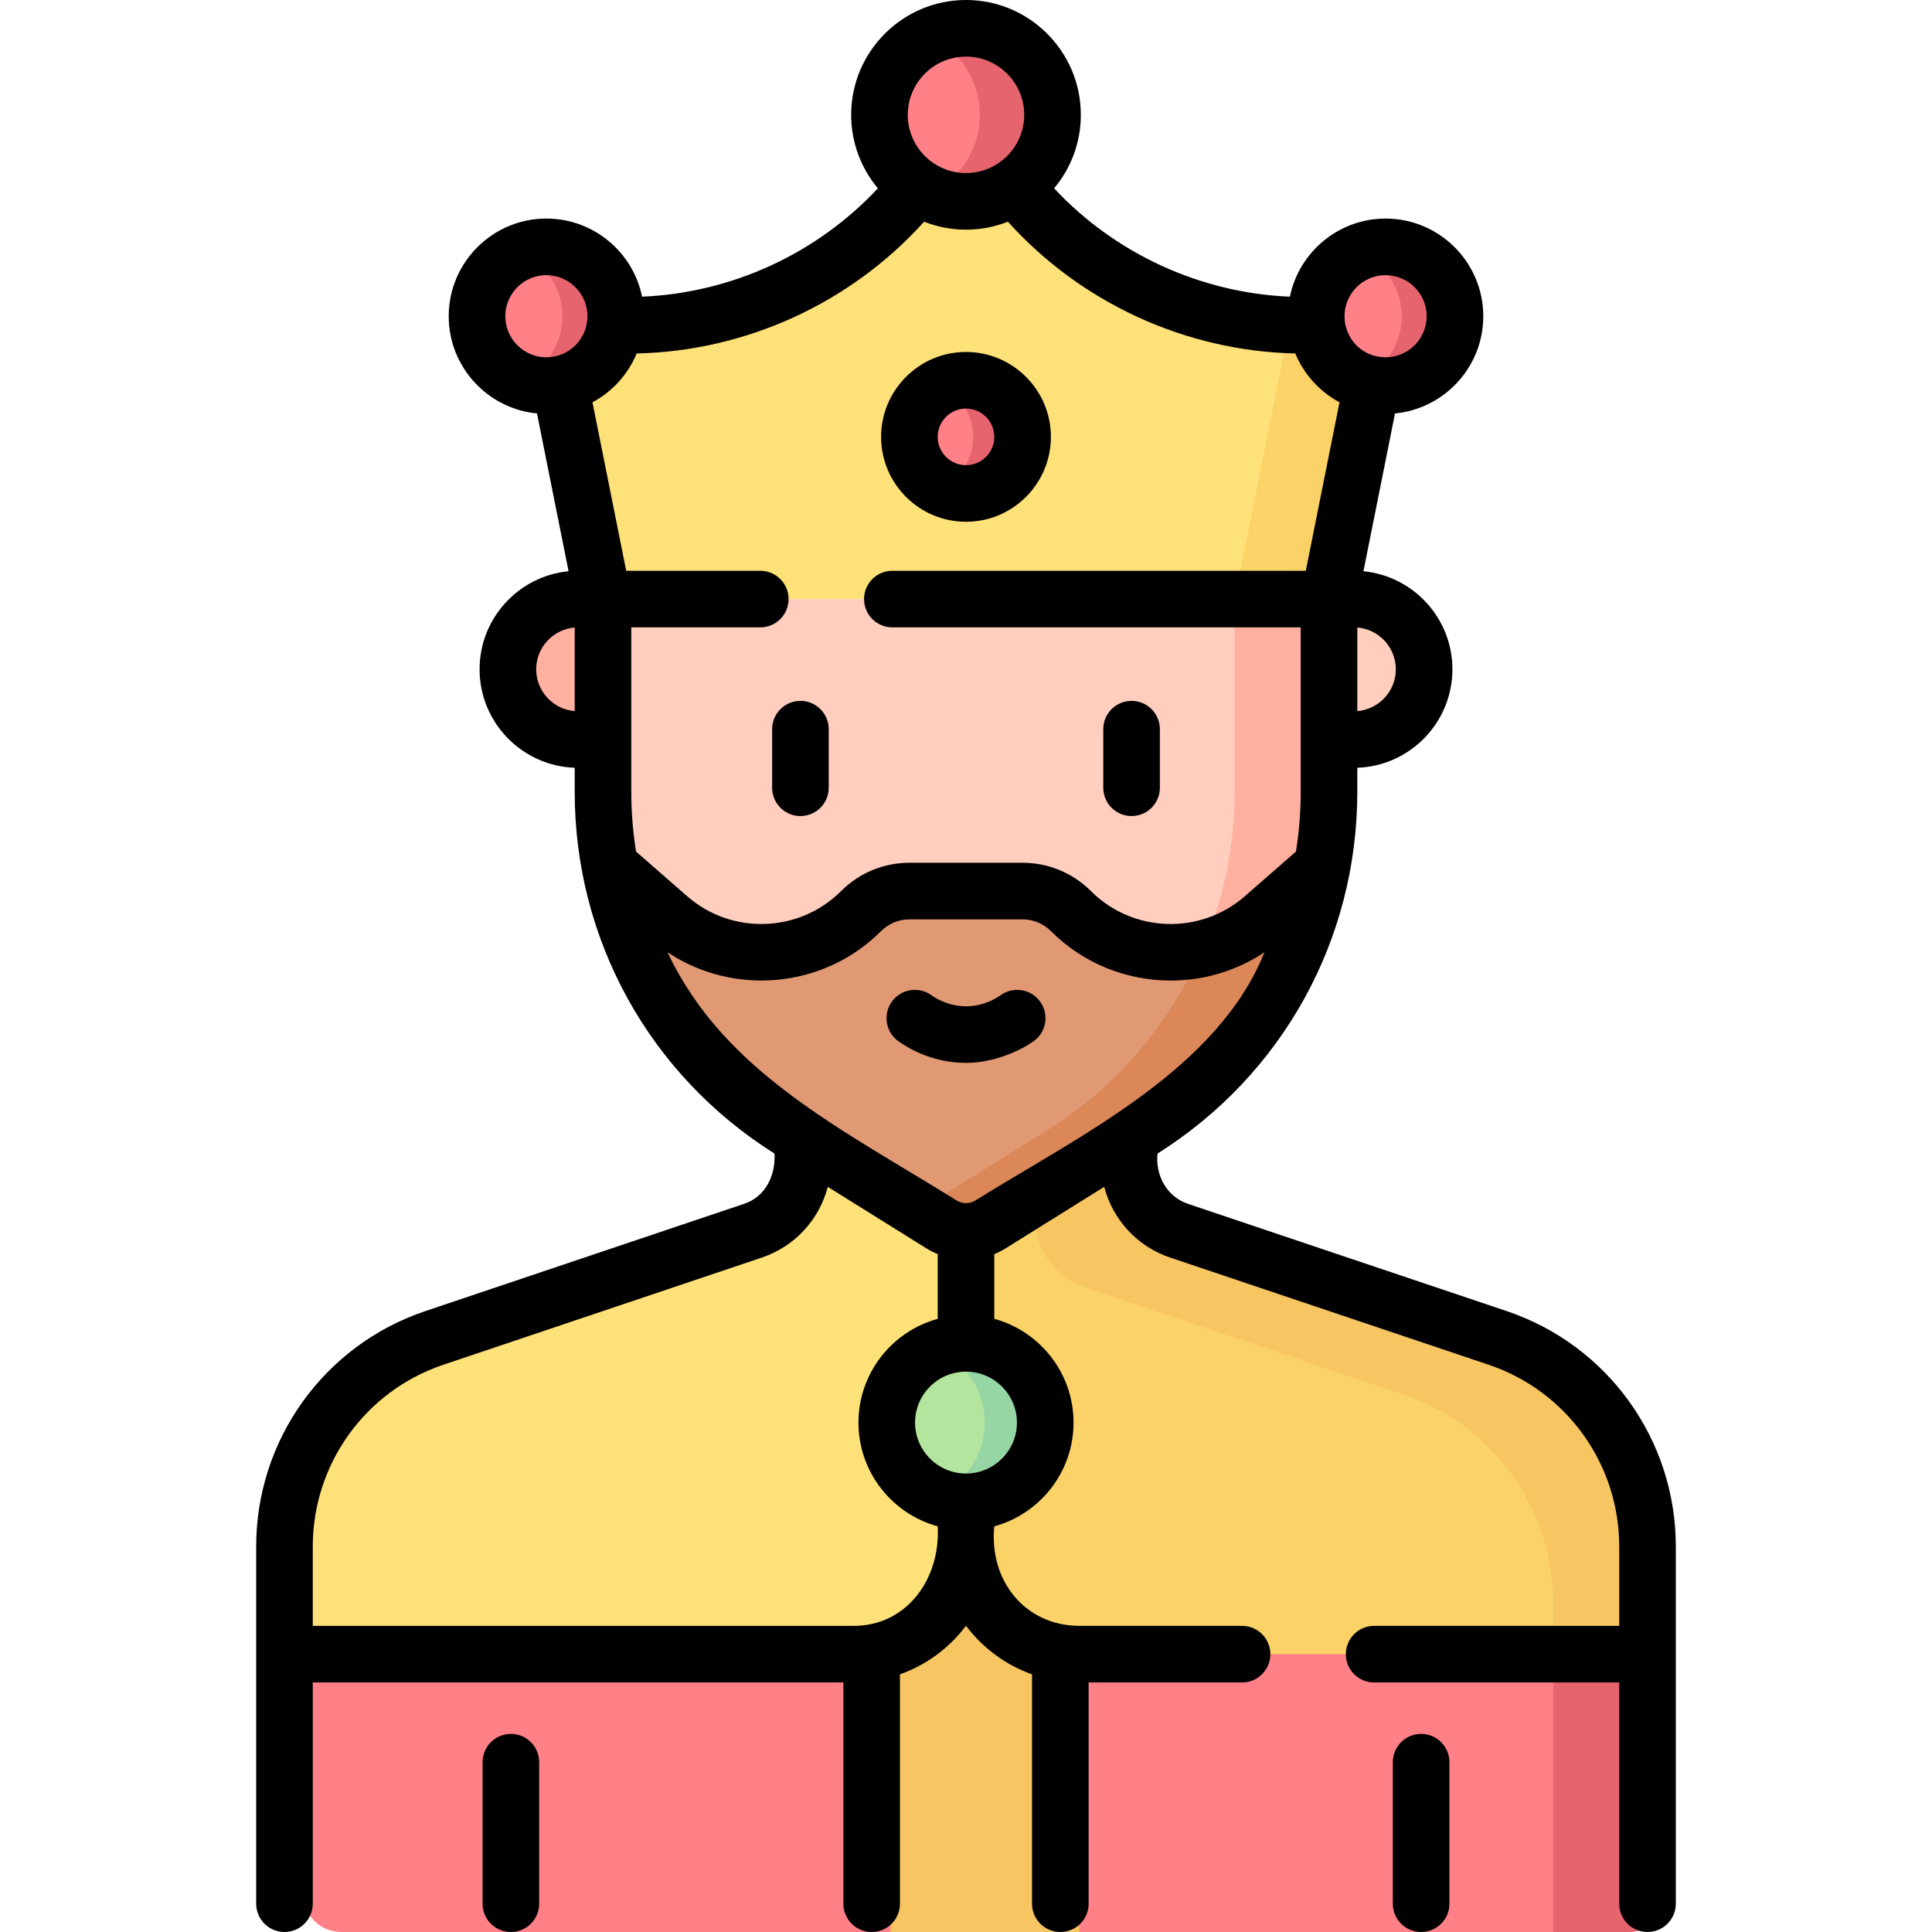 <svg width="512" height="512" viewBox="0 0 512 512" fill="none" xmlns="http://www.w3.org/2000/svg">
<path d="M441.613 502V409.836C441.613 384.794 425.626 362.548 401.892 354.562L317.493 326.163C309.582 323.501 304.253 316.085 304.253 307.738V276.082H217.746V307.738C217.746 316.085 212.417 323.501 204.506 326.163L120.107 354.562C96.373 362.548 80.386 384.794 80.386 409.836V502C80.386 507.523 84.863 512 90.386 512H431.613C437.136 512 441.613 507.523 441.613 502Z" fill="#FF8087"/>
<path d="M401.893 354.562L317.494 326.163C309.583 323.501 304.254 316.086 304.254 307.738V291.082H274.254V322.738C274.254 331.085 279.583 338.501 287.494 341.163L371.893 369.562C395.627 377.548 411.614 399.794 411.614 424.836V512H431.614C437.137 512 441.614 507.523 441.614 502V409.836C441.613 384.794 425.627 362.548 401.893 354.562Z" fill="#E6646E"/>
<path d="M236 381.086H286V512.001H236V381.086Z" fill="#F7C663"/>
<path d="M441.613 409.836C441.613 384.794 425.626 362.548 401.892 354.562L317.493 326.163C309.582 323.501 304.253 316.086 304.253 307.738V276.082H261V408.367C261 424.936 274.431 438.367 291 438.367H441.613V409.836Z" fill="#FBD268"/>
<path d="M425.639 369.749C419.102 362.84 410.927 357.599 401.893 354.562L317.494 326.163C313.189 324.713 309.428 321.692 307.084 317.839C305.253 314.829 304.253 311.309 304.254 307.738V291.082H274.254V322.738C274.254 331.085 279.583 338.501 287.494 341.163L371.893 369.562C395.627 377.548 411.614 399.794 411.614 424.836V438.368H441.614V409.836C441.618 394.774 435.834 380.524 425.639 369.749Z" fill="#F7C663"/>
<path d="M80.387 409.836C80.387 384.794 96.374 362.548 120.108 354.562L204.507 326.163C212.418 323.501 217.747 316.086 217.747 307.738V276.082H261V408.367C261 424.936 247.569 438.367 231 438.367H80.387V409.836Z" fill="#FFE179"/>
<path d="M303.953 296.775L267.442 321.911C263.499 324.37 258.501 324.37 254.558 321.911L217.121 296.351C194.295 282.115 176.977 262.347 169.613 237.58C168.817 234.903 167.2 232.419 166.667 229.619C165.435 223.153 164.799 216.526 164.799 209.811V158.76H357.2V209.811C357.2 216.526 356.563 223.153 355.332 229.618C349.865 258.321 329.246 281 303.953 296.775Z" fill="#FFCEBF"/>
<path d="M327.201 158.759V209.811C327.201 246.334 308.368 280.277 277.378 299.605L248.5 317.615L254.559 321.91C258.502 324.369 263.5 324.369 267.443 321.91L303.954 296.774C325.426 283.382 342.202 264.685 350.515 241.871C351.95 237.931 354.442 234.207 355.259 230.003C356.539 223.416 357.201 216.658 357.201 209.81V158.758H327.201V158.759Z" fill="#FFB09E"/>
<path d="M214.623 299.604L254.559 324.512C258.502 326.971 263.5 326.971 267.443 324.512L307.379 299.604C332.67 283.83 349.859 258.321 355.328 229.621L339.783 243.194C324.989 256.11 302.718 255.357 288.832 241.47C285.419 238.057 280.791 236.14 275.965 236.14H246.04C241.214 236.14 236.585 238.057 233.173 241.47C219.286 255.357 197.015 256.11 182.222 243.194L166.677 229.621C172.142 258.321 189.331 283.83 214.623 299.604Z" fill="#E19974"/>
<path d="M310.842 297.337C332.593 282.637 350.21 257.959 355.326 229.622V229.621L339.781 243.194C333.555 248.63 326.003 251.635 318.31 252.268C309.877 271.517 295.768 288.134 277.378 299.604L246 319.174L254.558 324.512C258.501 326.971 263.499 326.971 267.442 324.512C270.852 322.385 307.516 299.585 310.842 297.337Z" fill="#DC8758"/>
<path d="M372.201 83.805C332.37 92.802 291.131 76.182 268.671 42.079L261 30.432L253.33 42.079C230.87 76.182 189.631 92.803 149.8 83.805L164.8 158.759H357.201L372.201 83.805Z" fill="#FFE179"/>
<path d="M372.201 83.805C362.046 86.099 351.802 86.718 341.798 85.817L327.201 158.759H357.201L372.201 83.805Z" fill="#FBD268"/>
<path d="M363.791 195.985H357.201V158.758H363.791C374.071 158.758 382.404 167.092 382.404 177.371C382.405 187.652 374.071 195.985 363.791 195.985Z" fill="#FFCEBF"/>
<path d="M158.209 195.985H164.799V158.758H158.209C147.929 158.758 139.596 167.092 139.596 177.371C139.595 187.652 147.929 195.985 158.209 195.985Z" fill="#FFB09E"/>
<path d="M261 53.364C273.665 53.364 283.932 43.097 283.932 30.432C283.932 17.767 273.665 7.5 261 7.5C248.335 7.5 238.068 17.767 238.068 30.432C238.068 43.097 248.335 53.364 261 53.364Z" fill="#FF8087"/>
<path d="M261 7.5C256.546 7.5 252.392 8.774 248.873 10.971C255.36 15.022 259.678 22.221 259.678 30.432C259.678 38.643 255.36 45.842 248.873 49.893C252.391 52.09 256.546 53.364 261 53.364C273.665 53.364 283.932 43.097 283.932 30.432C283.932 17.767 273.665 7.5 261 7.5Z" fill="#E6646E"/>
<path d="M149.799 102.19C159.952 102.19 168.183 93.959 168.183 83.806C168.183 73.653 159.952 65.422 149.799 65.422C139.646 65.422 131.415 73.653 131.415 83.806C131.415 93.959 139.646 102.19 149.799 102.19Z" fill="#FF8087"/>
<path d="M372.201 102.19C382.355 102.19 390.585 93.959 390.585 83.806C390.585 73.653 382.355 65.422 372.201 65.422C362.048 65.422 353.817 73.653 353.817 83.806C353.817 93.959 362.048 102.19 372.201 102.19Z" fill="#FF8087"/>
<path d="M372.201 65.422C368.693 65.422 365.426 66.422 362.637 68.127C367.92 71.357 371.457 77.16 371.457 83.806C371.457 90.451 367.919 96.255 362.637 99.485C365.426 101.19 368.692 102.19 372.201 102.19C382.354 102.19 390.585 93.959 390.585 83.806C390.585 73.652 382.354 65.422 372.201 65.422Z" fill="#E6646E"/>
<path d="M149.799 65.422C146.291 65.422 143.024 66.422 140.235 68.127C145.518 71.357 149.055 77.16 149.055 83.806C149.055 90.451 145.517 96.255 140.235 99.485C143.024 101.19 146.29 102.19 149.799 102.19C159.952 102.19 168.183 93.959 168.183 83.806C168.183 73.652 159.953 65.422 149.799 65.422Z" fill="#E6646E"/>
<path d="M261 130.775C269.284 130.775 276 124.06 276 115.775C276 107.491 269.284 100.775 261 100.775C252.716 100.775 246 107.491 246 115.775C246 124.06 252.716 130.775 261 130.775Z" fill="#FF8087"/>
<path d="M261 100.775C257.598 100.775 254.471 101.921 251.954 103.83C255.565 106.569 257.908 110.893 257.908 115.775C257.908 120.657 255.565 124.981 251.954 127.72C254.471 129.629 257.597 130.775 261 130.775C269.284 130.775 276 124.059 276 115.775C276 107.491 269.284 100.775 261 100.775Z" fill="#E6646E"/>
<path d="M261 398C272.599 398 282.001 388.598 282.001 376.999C282.001 365.401 272.599 355.998 261 355.998C249.401 355.998 239.999 365.401 239.999 376.999C239.999 388.598 249.401 398 261 398Z" fill="#B3E59F"/>
<path d="M261 355.998C257.17 355.998 253.591 357.04 250.5 358.83C256.771 362.463 261 369.23 261 376.998C261 384.766 256.771 391.533 250.5 395.166C253.591 396.957 257.171 397.998 261 397.998C272.598 397.998 282.001 388.596 282.001 376.997C282.001 365.398 272.598 355.998 261 355.998Z" fill="#95D6A4"/>
<path d="M135.387 459.5C131.245 459.5 127.887 462.858 127.887 467V504.5C127.887 508.642 131.245 512 135.387 512C139.529 512 142.887 508.642 142.887 504.5V467C142.887 462.858 139.529 459.5 135.387 459.5ZM376.613 459.5C372.471 459.5 369.113 462.858 369.113 467V504.5C369.113 508.642 372.471 512 376.613 512C380.755 512 384.113 508.642 384.113 504.5V467C384.113 462.858 380.755 459.5 376.613 459.5ZM265.221 263.713C263.759 264.751 260.692 266.515 256.572 266.663C251.906 266.826 248.431 264.883 246.773 263.708C243.394 261.312 238.713 262.11 236.317 265.49C233.921 268.869 234.719 273.551 238.099 275.946C241.172 278.125 247.489 281.674 256.007 281.674C263.442 281.674 270.406 278.43 273.909 275.941C277.286 273.542 278.078 268.86 275.679 265.483C273.279 262.106 268.597 261.314 265.221 263.713ZM212.122 216.262C216.264 216.262 219.622 212.904 219.622 208.762V193.239C219.622 189.097 216.264 185.739 212.122 185.739C207.98 185.739 204.622 189.097 204.622 193.239V208.762C204.622 212.904 207.98 216.262 212.122 216.262ZM399.282 347.452L314.881 319.052C309.202 317.143 306.174 311.538 306.75 305.708C339.913 284.834 359.701 249.024 359.701 209.811V203.463C373.68 202.981 384.905 191.467 384.905 177.373C384.905 163.829 374.54 152.663 361.325 151.384L369.693 109.567C382.8 108.309 393.085 97.237 393.085 83.806C393.085 69.534 381.474 57.922 367.201 57.922C354.703 57.922 344.245 66.827 341.838 78.625C318.128 77.637 295.542 67.253 279.358 49.914C283.77 44.632 286.432 37.839 286.432 30.434C286.432 13.651 272.78 0 256 0C239.22 0 225.568 13.651 225.568 30.432C225.568 37.836 228.229 44.629 232.641 49.911C216.452 67.249 193.873 77.623 170.161 78.62C167.753 66.824 157.296 57.921 144.799 57.921C130.527 57.921 118.915 69.533 118.915 83.805C118.915 97.237 129.2 108.308 142.307 109.566L150.675 151.383C137.461 152.662 127.095 163.827 127.095 177.372C127.095 191.466 138.32 202.98 152.299 203.462V209.81C152.299 249.024 172.087 284.833 205.25 305.707C205.564 311.41 202.943 317.17 197.118 319.051L112.718 347.451C85.905 356.475 67.89 381.547 67.89 409.839V504.499C67.89 508.641 71.248 511.999 75.39 511.999C79.532 511.999 82.89 508.641 82.89 504.499V445.869H223.5V504.499C223.5 508.641 226.858 511.999 231 511.999C235.142 511.999 238.5 508.641 238.5 504.499V443.719C245.528 441.226 251.601 436.7 256 430.843C260.399 436.7 266.472 441.226 273.5 443.719V504.499C273.5 508.641 276.858 511.999 281 511.999C285.142 511.999 288.5 508.641 288.5 504.499V445.869H329.161C333.303 445.869 336.661 442.511 336.661 438.369C336.661 434.227 333.303 430.869 329.161 430.869H286C271.56 430.833 262.062 418.754 263.5 404.491C275.587 401.19 284.5 390.119 284.5 376.999C284.5 363.879 275.587 352.808 263.5 349.507V332.352C264.502 331.942 265.478 331.457 266.411 330.875L292.629 314.523C294.878 323.177 301.333 330.32 310.098 333.268L394.498 361.668C415.2 368.635 429.11 387.994 429.11 409.839V430.869H364.161C360.019 430.869 356.661 434.227 356.661 438.369C356.661 442.511 360.019 445.869 364.161 445.869H429.11V504.499C429.11 508.641 432.468 511.999 436.61 511.999C440.752 511.999 444.11 508.641 444.11 504.499V409.839C444.11 381.547 426.095 356.476 399.282 347.452ZM369.904 177.372C369.904 183.194 365.404 187.984 359.7 188.448V166.295C365.405 166.76 369.904 171.55 369.904 177.372ZM367.201 72.92C373.202 72.92 378.085 77.803 378.085 83.804C378.085 89.805 373.203 94.688 367.201 94.688C360.969 94.688 356.317 89.728 356.317 83.804C356.316 77.803 361.199 72.92 367.201 72.92ZM256 15C264.509 15 271.432 21.923 271.432 30.432C271.432 38.941 264.509 45.864 256 45.864C247.491 45.864 240.568 38.941 240.568 30.432C240.568 21.923 247.491 15 256 15ZM152.299 188.448C146.595 187.984 142.095 183.194 142.095 177.372C142.095 171.55 146.595 166.76 152.299 166.295V188.448ZM144.799 94.688C138.798 94.688 133.915 89.806 133.915 83.804C133.915 77.802 138.797 72.92 144.799 72.92C150.801 72.92 155.683 77.803 155.683 83.804C155.684 89.683 150.977 94.688 144.799 94.688ZM167.299 209.81V166.26H201.485C205.627 166.26 208.985 162.902 208.985 158.76C208.985 154.618 205.627 151.26 201.485 151.26H165.948L157.015 106.618C162.262 103.797 166.427 99.219 168.723 93.677C197.733 93.032 225.48 80.31 244.891 58.755C248.335 60.111 252.08 60.864 256 60.864C259.92 60.864 263.664 60.111 267.108 58.755C286.512 80.311 314.257 93.032 343.277 93.676C345.573 99.219 349.738 103.796 354.985 106.617L346.052 151.259H236.485C232.343 151.259 228.985 154.617 228.985 158.759C228.985 162.901 232.343 166.259 236.485 166.259H344.701V209.809C344.701 215.187 344.27 220.491 343.435 225.682L329.849 237.544C318.072 247.825 300.187 247.22 289.133 236.166C284.279 231.312 277.826 228.64 270.963 228.64H241.038C234.174 228.64 227.721 231.313 222.867 236.166C211.813 247.22 193.929 247.826 182.152 237.544L168.566 225.682C167.73 220.491 167.299 215.188 167.299 209.81ZM226 430.87H82.89V409.84C82.89 387.995 96.8 368.636 117.502 361.669L201.9 333.27C210.666 330.322 217.122 323.179 219.371 314.525L245.589 330.877C246.522 331.459 247.498 331.944 248.5 332.354V349.509C236.413 352.81 227.5 363.881 227.5 377.001C227.5 390.121 236.413 401.192 248.5 404.493C249.303 418.189 240.417 431.018 226 430.87ZM269.5 377C269.5 384.443 263.446 390.498 256.004 390.5C256.002 390.5 256.001 390.5 255.999 390.5C255.997 390.5 255.996 390.5 255.994 390.5C248.552 390.497 242.498 384.442 242.498 377C242.498 369.558 248.552 363.502 255.994 363.5H255.999C255.999 363.5 256.002 363.5 256.004 363.5C263.447 363.502 269.5 369.557 269.5 377ZM258.473 318.148C256.97 319.085 255.029 319.085 253.527 318.148C223.236 299.26 191.888 284.222 176.896 252.356C194.398 264.024 218.245 262.002 233.474 246.773C235.495 244.753 238.181 243.64 241.038 243.64H270.963C273.82 243.64 276.507 244.753 278.527 246.773C287.219 255.466 298.72 259.858 310.248 259.858C318.913 259.858 327.59 257.368 335.101 252.362C322.512 283.587 286.129 300.915 258.473 318.148ZM299.878 216.262C304.02 216.262 307.378 212.904 307.378 208.762V193.239C307.378 189.097 304.02 185.739 299.878 185.739C295.736 185.739 292.378 189.097 292.378 193.239V208.762C292.378 212.904 295.736 216.262 299.878 216.262ZM256 138.276C268.407 138.276 278.5 128.183 278.5 115.776C278.5 103.369 268.407 93.276 256 93.276C243.593 93.276 233.5 103.369 233.5 115.776C233.5 128.183 243.593 138.276 256 138.276ZM256 108.276C260.136 108.276 263.5 111.64 263.5 115.776C263.5 119.912 260.136 123.276 256 123.276C251.864 123.276 248.5 119.912 248.5 115.776C248.5 111.64 251.864 108.276 256 108.276Z" fill="black"/>
</svg>
